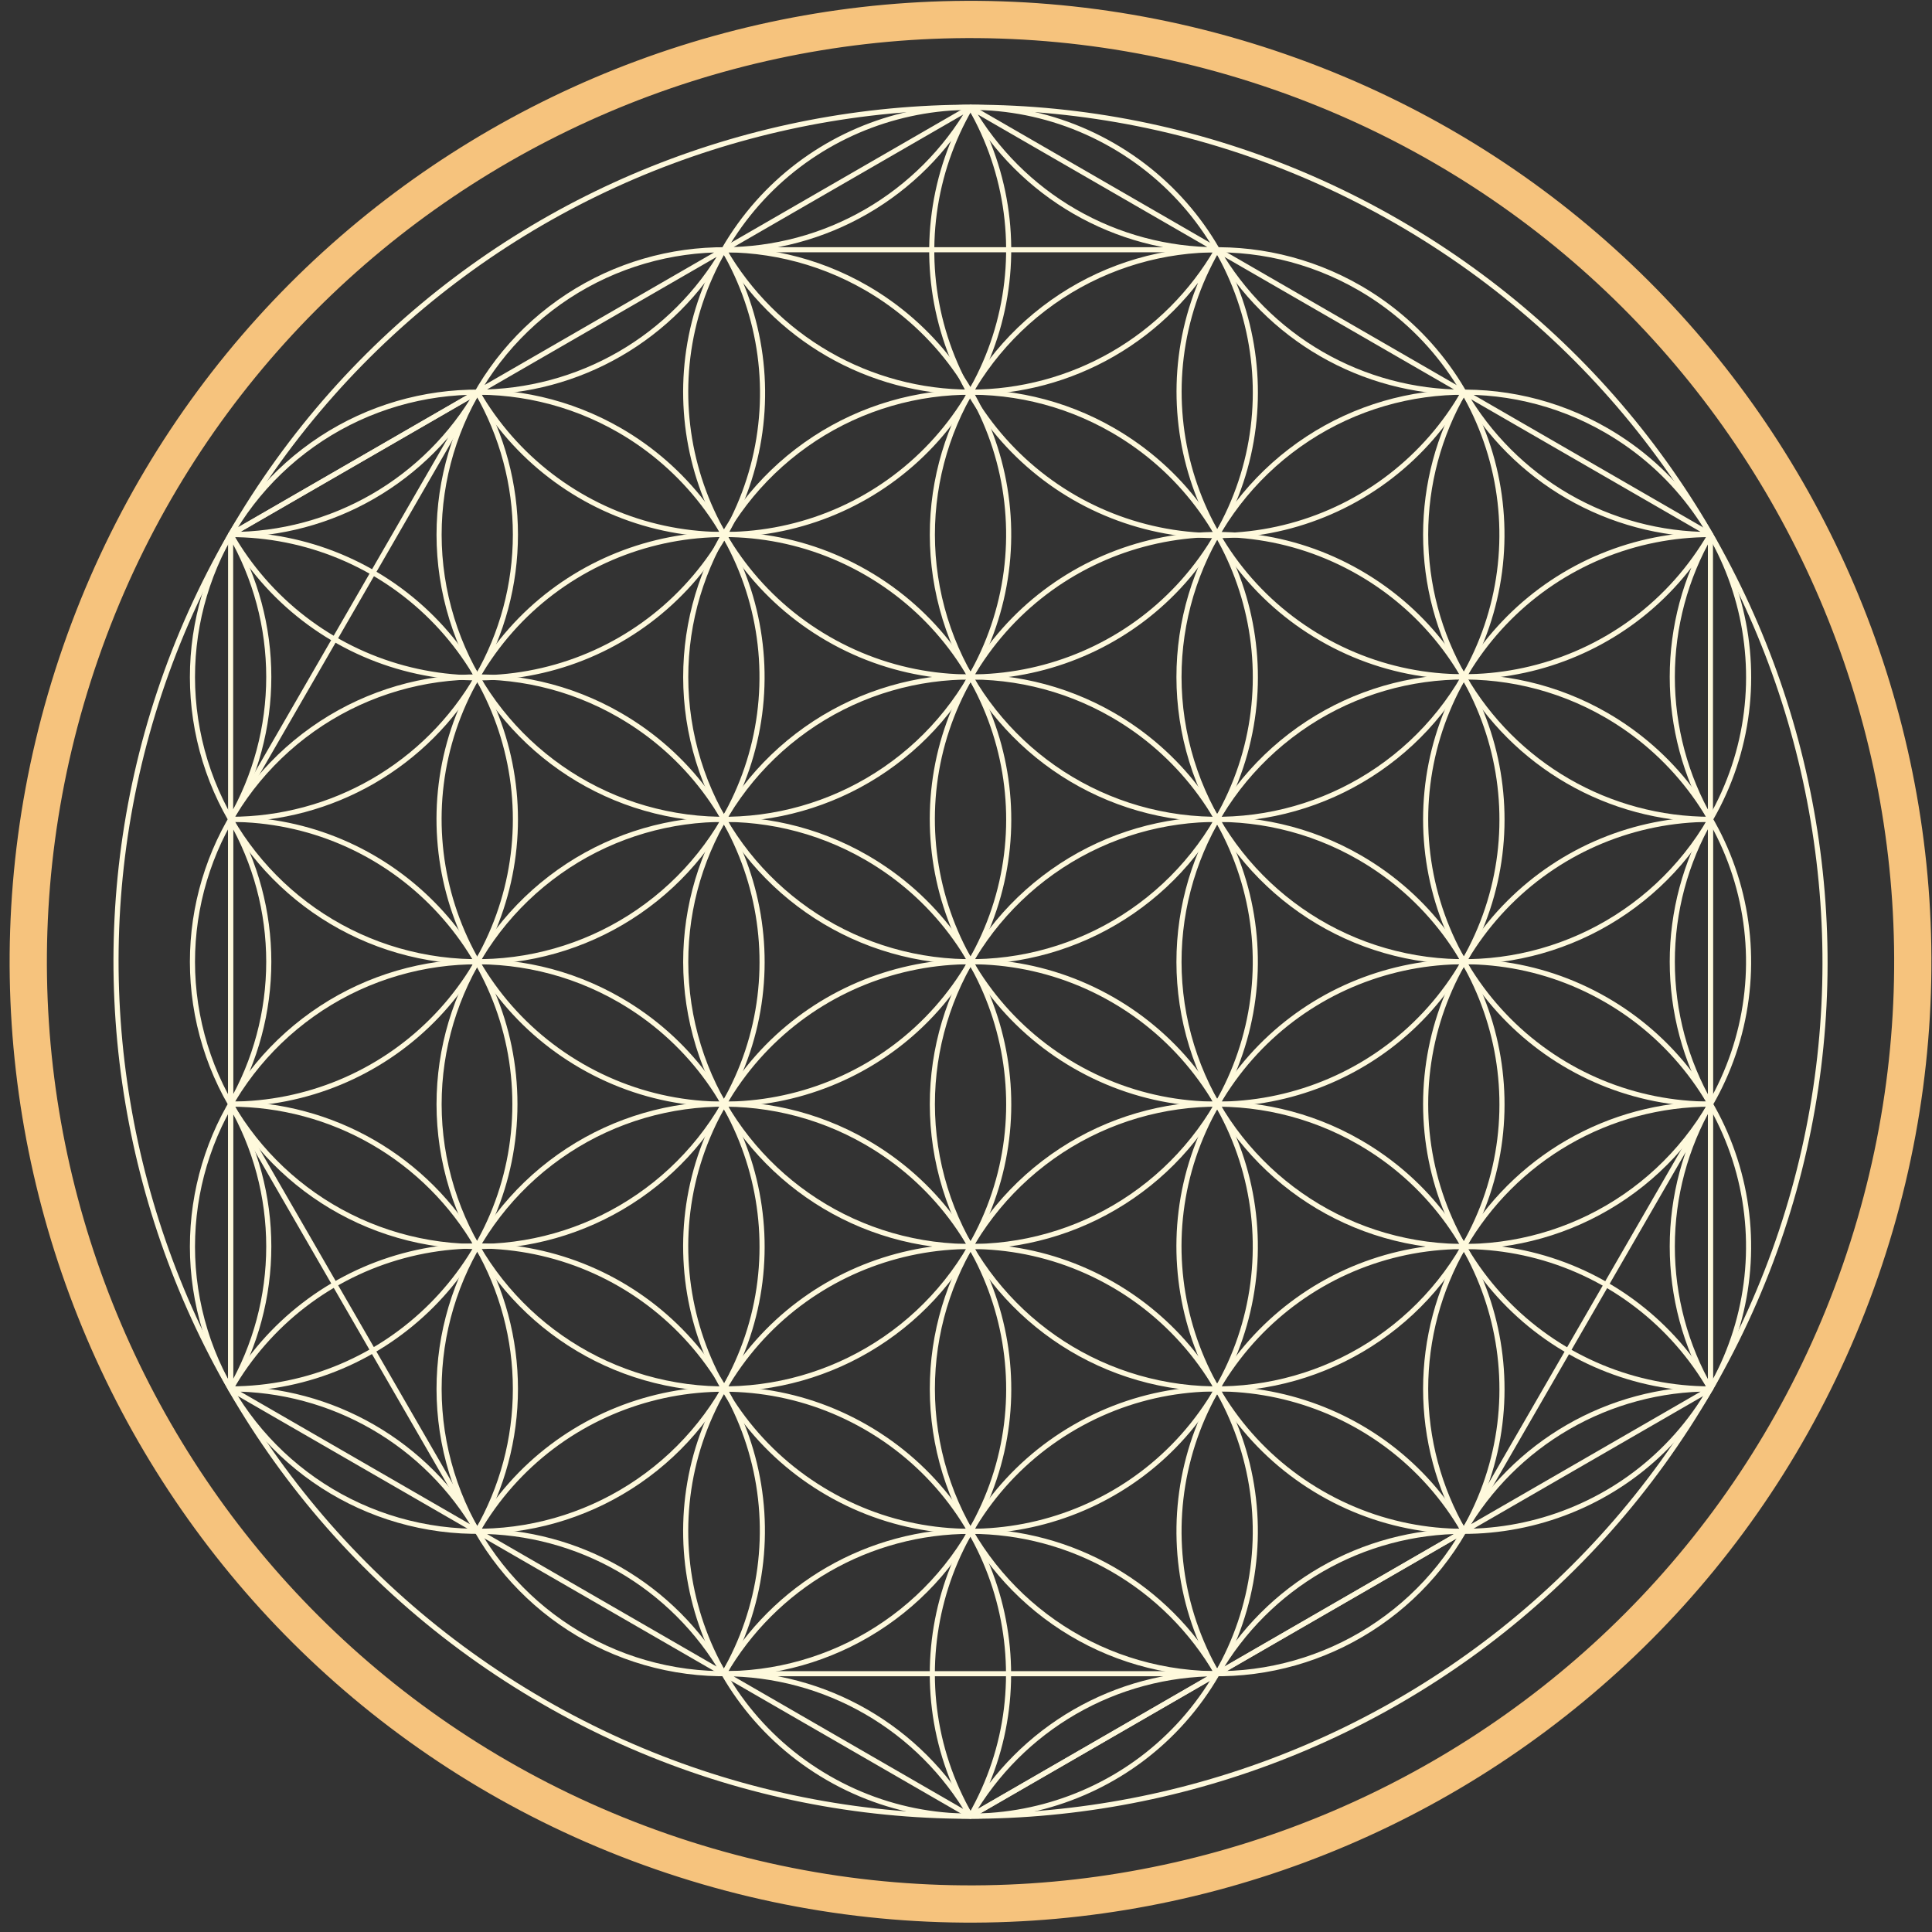 <svg width="179" height="179" viewBox="0 0 179 179" fill="none" xmlns="http://www.w3.org/2000/svg">
<rect x="0" y="0" width="179" height="179" fill="#333333" stroke="none"/>
<path d="M135.621 36.333C133.305 40.344 132.086 44.894 132.086 49.526C132.086 54.158 133.305 58.708 135.621 62.719C137.937 66.73 141.267 70.061 145.279 72.377C149.29 74.693 153.84 75.912 158.472 75.912M158.472 128.683C136.613 166.544 88.201 179.516 50.341 157.657C12.481 135.798 -0.491 87.386 21.367 49.526C43.226 11.666 91.638 -1.306 129.498 20.553C167.358 42.411 180.331 90.823 158.472 128.683Z" stroke="#FEF9DC" stroke-width="0.473" stroke-linecap="round" stroke-linejoin="round"/>
<path d="M158.472 49.526C156.156 53.537 154.937 58.087 154.937 62.719C154.937 67.35 156.156 71.901 158.472 75.912M112.77 23.14C105.499 35.759 109.827 51.882 122.44 59.164C135.052 66.446 151.179 62.132 158.472 49.526L112.77 23.14ZM89.92 9.947C88.169 12.949 87.029 16.267 86.564 19.71C86.099 23.154 86.319 26.655 87.211 30.013C88.103 33.372 89.649 36.521 91.761 39.28C93.874 42.039 96.51 44.353 99.519 46.091C102.529 47.828 105.851 48.954 109.297 49.404C112.742 49.853 116.243 49.618 119.597 48.712C122.951 47.805 126.094 46.245 128.843 44.12C131.593 41.996 133.896 39.35 135.62 36.333L89.92 9.947ZM67.069 23.14C69.385 27.151 72.716 30.482 76.727 32.798C80.738 35.114 85.288 36.333 89.92 36.333C94.551 36.333 99.101 35.114 103.112 32.798C107.123 30.482 110.454 27.151 112.77 23.14H67.069ZM135.621 36.333C137.937 40.344 141.268 43.675 145.279 45.991C149.29 48.307 153.84 49.526 158.472 49.526L135.621 36.333ZM112.77 23.14C115.086 27.151 118.417 30.482 122.428 32.798C126.439 35.114 130.989 36.333 135.621 36.333L112.77 23.14ZM89.92 9.947C92.235 13.958 95.566 17.289 99.577 19.605C103.589 21.921 108.139 23.14 112.77 23.14L89.92 9.947ZM67.069 23.14C71.701 23.14 76.251 21.921 80.262 19.605C84.273 17.289 87.604 13.958 89.92 9.947L67.069 23.14Z" stroke="#FEF9DC" stroke-width="0.473" stroke-linecap="round" stroke-linejoin="round"/>
<path fill-rule="evenodd" clip-rule="evenodd" d="M135.621 62.719C130.285 71.961 119.906 77.079 109.326 75.686C98.745 74.293 90.046 66.664 87.284 56.355C84.521 46.047 88.241 35.09 96.708 28.593C105.174 22.096 116.721 21.34 125.963 26.675C128.964 28.408 131.594 30.714 133.703 33.463C135.813 36.212 137.36 39.35 138.257 42.697C139.154 46.044 139.382 49.535 138.93 52.97C138.478 56.405 137.353 59.718 135.621 62.719Z" stroke="#FEF9DC" stroke-width="0.473" stroke-linecap="round" stroke-linejoin="round"/>
<path fill-rule="evenodd" clip-rule="evenodd" d="M158.472 75.912C153.135 85.154 142.757 90.272 132.177 88.879C121.596 87.486 112.896 79.856 110.134 69.548C107.372 59.24 111.091 48.282 119.558 41.786C128.025 35.289 139.571 34.532 148.814 39.868C161.434 47.154 165.758 63.291 158.472 75.912V75.912Z" stroke="#FEF9DC" stroke-width="0.473" stroke-linecap="round" stroke-linejoin="round"/>
<path d="M44.218 36.333C47.717 42.394 53.48 46.816 60.239 48.627C63.587 49.524 67.077 49.753 70.513 49.3C73.948 48.848 77.261 47.724 80.262 45.991C83.262 44.258 85.893 41.952 88.002 39.203C90.111 36.454 91.659 33.316 92.555 29.969C93.452 26.622 93.681 23.132 93.229 19.696C92.776 16.261 91.652 12.948 89.919 9.947M112.77 49.526C105.484 62.146 89.347 66.47 76.727 59.184C64.106 51.898 59.782 35.76 67.069 23.14C74.355 10.52 90.492 6.196 103.112 13.482C115.733 20.769 120.056 36.906 112.77 49.526V49.526ZM158.472 49.526C155.007 49.526 151.576 50.208 148.374 51.534C145.173 52.86 142.264 54.804 139.814 57.254C137.364 59.704 135.421 62.613 134.095 65.814C132.769 69.015 132.086 72.446 132.086 75.912C132.086 79.376 132.769 82.808 134.095 86.009C135.421 89.21 137.364 92.119 139.814 94.569C142.264 97.019 145.173 98.963 148.374 100.289C151.576 101.615 155.007 102.297 158.472 102.297V49.526Z" stroke="#FEF9DC" stroke-width="0.473" stroke-linecap="round" stroke-linejoin="round"/>
<path fill-rule="evenodd" clip-rule="evenodd" d="M135.621 89.105C128.335 101.725 112.197 106.049 99.577 98.762C86.957 91.476 82.633 75.339 89.919 62.719C97.206 50.098 113.343 45.775 125.963 53.061C138.583 60.347 142.907 76.484 135.621 89.105V89.105Z" stroke="#FEF9DC" stroke-width="0.473" stroke-linecap="round" stroke-linejoin="round"/>
<path fill-rule="evenodd" clip-rule="evenodd" d="M158.472 102.297C153.135 111.54 142.757 116.658 132.177 115.265C121.596 113.872 112.896 106.242 110.134 95.934C107.372 85.625 111.091 74.668 119.558 68.171C128.025 61.675 139.571 60.918 148.814 66.254C151.815 67.986 154.445 70.293 156.554 73.042C158.664 75.791 160.211 78.928 161.108 82.275C162.005 85.623 162.233 89.113 161.781 92.549C161.329 95.984 160.204 99.297 158.472 102.298V102.297Z" stroke="#FEF9DC" stroke-width="0.473" stroke-linecap="round" stroke-linejoin="round"/>
<path fill-rule="evenodd" clip-rule="evenodd" d="M112.77 75.912C107.434 85.154 97.056 90.272 86.475 88.879C75.895 87.486 67.195 79.856 64.433 69.548C61.671 59.24 65.39 48.282 73.857 41.786C82.324 35.289 93.87 34.532 103.112 39.868C115.733 47.154 120.056 63.291 112.77 75.912V75.912Z" stroke="#FEF9DC" stroke-width="0.473" stroke-linecap="round" stroke-linejoin="round"/>
<path d="M158.472 75.912C156.156 79.923 154.937 84.473 154.937 89.105C154.937 93.736 156.156 98.286 158.472 102.298M89.919 62.719C84.583 71.961 74.205 77.079 63.625 75.686C53.044 74.293 44.344 66.664 41.582 56.355C38.82 46.047 42.54 35.09 51.006 28.593C59.473 22.096 71.019 21.34 80.262 26.675C83.262 28.408 85.893 30.714 88.002 33.463C90.111 36.212 91.659 39.35 92.555 42.697C93.452 46.044 93.681 49.535 93.229 52.97C92.777 56.405 91.652 59.718 89.919 62.719V62.719ZM21.367 49.526C23.093 52.54 25.396 55.184 28.146 57.306C30.896 59.428 34.037 60.986 37.39 61.891C40.743 62.796 44.242 63.03 47.686 62.58C51.13 62.13 54.451 61.004 57.459 59.268C60.467 57.531 63.102 55.218 65.214 52.46C67.326 49.703 68.873 46.556 69.765 43.199C70.658 39.843 70.879 36.343 70.417 32.901C69.954 29.459 68.816 26.142 67.069 23.14L21.367 49.526ZM158.472 75.912C151.474 75.912 144.763 78.692 139.814 83.64C134.866 88.588 132.086 95.3 132.086 102.298C132.086 109.296 134.866 116.007 139.814 120.955C144.763 125.903 151.474 128.683 158.472 128.683V75.912ZM44.218 36.333C48.85 36.333 53.4 35.114 57.411 32.798C61.422 30.482 64.753 27.151 67.069 23.14L44.218 36.333Z" stroke="#FEF9DC" stroke-width="0.473" stroke-linecap="round" stroke-linejoin="round"/>
<path fill-rule="evenodd" clip-rule="evenodd" d="M135.621 115.49C130.285 124.733 119.906 129.851 109.326 128.458C98.745 127.064 90.046 119.435 87.284 109.127C84.521 98.818 88.241 87.861 96.708 81.364C105.174 74.867 116.721 74.111 125.963 79.447C138.583 86.733 142.907 102.87 135.621 115.49V115.49Z" stroke="#FEF9DC" stroke-width="0.473" stroke-linecap="round" stroke-linejoin="round"/>
<path fill-rule="evenodd" clip-rule="evenodd" d="M112.77 102.297C107.434 111.54 97.056 116.658 86.475 115.265C75.895 113.872 67.195 106.242 64.433 95.934C61.671 85.625 65.39 74.668 73.857 68.171C82.324 61.675 93.87 60.918 103.112 66.254C106.113 67.986 108.743 70.293 110.853 73.042C112.962 75.791 114.509 78.928 115.406 82.275C116.303 85.623 116.532 89.113 116.079 92.549C115.627 95.984 114.503 99.297 112.77 102.298V102.297Z" stroke="#FEF9DC" stroke-width="0.473" stroke-linecap="round" stroke-linejoin="round"/>
<path fill-rule="evenodd" clip-rule="evenodd" d="M158.472 128.683C151.185 141.304 135.048 145.627 122.428 138.341C109.808 131.055 105.484 114.918 112.77 102.298C120.056 89.677 136.194 85.353 148.814 92.64C151.815 94.372 154.445 96.679 156.554 99.428C158.664 102.177 160.211 105.314 161.108 108.661C162.005 112.008 162.233 115.499 161.781 118.934C161.329 122.37 160.204 125.682 158.472 128.683V128.683ZM89.919 89.105C82.633 101.725 66.496 106.049 53.876 98.762C41.255 91.476 36.932 75.339 44.218 62.719C51.504 50.098 67.642 45.775 80.262 53.061C92.882 60.347 97.206 76.484 89.919 89.105Z" stroke="#FEF9DC" stroke-width="0.473" stroke-linecap="round" stroke-linejoin="round"/>
<path fill-rule="evenodd" clip-rule="evenodd" d="M67.069 75.912C61.733 85.154 51.355 90.272 40.774 88.879C30.193 87.486 21.493 79.856 18.731 69.548C15.969 59.24 19.689 48.282 28.155 41.786C36.622 35.289 48.169 34.532 57.411 39.868C60.412 41.601 63.042 43.907 65.151 46.656C67.261 49.405 68.808 52.543 69.705 55.89C70.601 59.237 70.83 62.728 70.378 66.163C69.926 69.598 68.801 72.911 67.069 75.912H67.069ZM21.367 75.912C25.999 75.912 30.549 74.693 34.56 72.377C38.571 70.061 41.902 66.73 44.218 62.719C46.534 58.708 47.753 54.158 47.753 49.526C47.753 44.894 46.534 40.344 44.218 36.333L21.367 75.912ZM158.472 102.297C153.84 102.297 149.29 103.516 145.279 105.832C141.268 108.148 137.937 111.479 135.621 115.49C133.305 119.501 132.086 124.051 132.086 128.683C132.086 133.315 133.305 137.865 135.621 141.876L158.472 102.297ZM21.367 49.526C25.999 49.526 30.549 48.306 34.56 45.991C38.571 43.675 41.902 40.344 44.218 36.333L21.367 49.526ZM158.472 102.297C156.156 106.308 154.937 110.858 154.937 115.49C154.937 120.122 156.156 124.672 158.472 128.683V102.297ZM112.77 128.683C105.484 141.304 89.347 145.627 76.727 138.341C64.106 131.055 59.782 114.918 67.069 102.298C74.355 89.677 90.492 85.353 103.112 92.64C106.113 94.372 108.743 96.679 110.853 99.428C112.962 102.177 114.509 105.314 115.406 108.661C116.303 112.008 116.532 115.499 116.079 118.934C115.627 122.37 114.503 125.682 112.77 128.683V128.683Z" stroke="#FEF9DC" stroke-width="0.473" stroke-linecap="round" stroke-linejoin="round"/>
<path fill-rule="evenodd" clip-rule="evenodd" d="M135.621 141.876C130.285 151.118 119.906 156.236 109.326 154.843C98.745 153.45 90.046 145.821 87.284 135.513C84.521 125.204 88.241 114.247 96.708 107.75C105.174 101.253 116.721 100.497 125.963 105.833C138.583 113.118 142.907 129.256 135.621 141.876V141.876Z" stroke="#FEF9DC" stroke-width="0.473" stroke-linecap="round" stroke-linejoin="round"/>
<path fill-rule="evenodd" clip-rule="evenodd" d="M89.919 115.49C84.583 124.733 74.205 129.851 63.625 128.458C53.044 127.064 44.344 119.435 41.582 109.127C38.82 98.818 42.539 87.861 51.006 81.364C59.472 74.867 71.019 74.111 80.261 79.447C92.882 86.733 97.206 102.87 89.919 115.49V115.49Z" stroke="#FEF9DC" stroke-width="0.473" stroke-linecap="round" stroke-linejoin="round"/>
<path d="M158.472 128.683C153.84 128.683 149.29 129.902 145.279 132.218C141.268 134.534 137.937 137.865 135.621 141.876M67.069 102.297C61.733 111.54 51.355 116.658 40.774 115.264C30.193 113.872 21.493 106.242 18.731 95.934C15.969 85.625 19.689 74.668 28.155 68.171C36.622 61.675 48.169 60.918 57.411 66.254C70.031 73.54 74.355 89.678 67.069 102.298L67.069 102.297ZM21.367 102.297C28.365 102.297 35.077 99.517 40.025 94.569C44.973 89.621 47.753 82.909 47.753 75.911C47.753 68.913 44.973 62.202 40.025 57.254C35.077 52.306 28.365 49.526 21.367 49.526V102.297ZM158.472 128.683C156.739 125.682 154.433 123.052 151.684 120.943C148.935 118.833 145.797 117.286 142.45 116.389C139.103 115.493 135.612 115.264 132.177 115.716C128.742 116.168 125.429 117.293 122.428 119.025C119.427 120.758 116.797 123.064 114.688 125.813C112.578 128.562 111.031 131.7 110.134 135.047C109.237 138.394 109.009 141.885 109.461 145.32C109.913 148.756 111.038 152.068 112.77 155.069L158.472 128.683ZM21.367 75.912C23.683 71.901 24.902 67.351 24.902 62.719C24.902 58.087 23.683 53.537 21.367 49.526V75.912Z" stroke="#FEF9DC" stroke-width="0.473" stroke-linecap="round" stroke-linejoin="round"/>
<path fill-rule="evenodd" clip-rule="evenodd" d="M89.919 141.876C84.583 151.118 74.205 156.236 63.625 154.843C53.044 153.45 44.344 145.821 41.582 135.513C38.82 125.204 42.539 114.247 51.006 107.75C59.473 101.253 71.019 100.496 80.262 105.833C92.882 113.118 97.206 129.256 89.919 141.876V141.876Z" stroke="#FEF9DC" stroke-width="0.473" stroke-linecap="round" stroke-linejoin="round"/>
<path fill-rule="evenodd" clip-rule="evenodd" d="M112.77 155.069C105.484 167.689 89.346 172.013 76.726 164.727C64.106 157.44 59.782 141.303 67.069 128.683C74.355 116.063 90.492 111.739 103.112 119.025C106.113 120.758 108.743 123.064 110.853 125.813C112.962 128.562 114.509 131.7 115.406 135.047C116.303 138.394 116.532 141.885 116.079 145.32C115.627 148.755 114.503 152.068 112.77 155.069V155.069Z" stroke="#FEF9DC" stroke-width="0.473" stroke-linecap="round" stroke-linejoin="round"/>
<path fill-rule="evenodd" clip-rule="evenodd" d="M67.069 128.683C61.733 137.925 51.355 143.043 40.774 141.651C30.193 140.258 21.493 132.628 18.731 122.32C15.969 112.011 19.689 101.054 28.155 94.557C36.622 88.06 48.169 87.304 57.411 92.64C70.031 99.926 74.355 116.063 67.069 128.683H67.069Z" stroke="#FEF9DC" stroke-width="0.473" stroke-linecap="round" stroke-linejoin="round"/>
<path d="M67.069 155.069C68.811 152.068 69.944 148.752 70.403 145.312C70.862 141.873 70.638 138.376 69.744 135.023C68.85 131.67 67.303 128.526 65.192 125.772C63.081 123.017 60.448 120.706 57.442 118.971C54.437 117.236 51.119 116.111 47.678 115.66C44.237 115.209 40.741 115.441 37.39 116.343C34.039 117.245 30.899 118.8 28.149 120.917C25.4 123.035 23.095 125.674 21.367 128.683M21.367 128.683C35.922 128.658 47.706 116.852 47.706 102.298C47.706 87.743 35.922 75.938 21.367 75.912V128.683ZM135.621 141.876C128.335 129.256 112.198 124.932 99.577 132.218C86.957 139.504 82.633 155.642 89.919 168.262L135.621 141.876ZM21.367 102.297C23.683 98.286 24.902 93.736 24.902 89.105C24.902 84.473 23.683 79.923 21.367 75.912V102.297ZM135.621 141.876C130.989 141.876 126.439 143.095 122.428 145.411C118.417 147.727 115.086 151.058 112.77 155.069L135.621 141.876ZM44.218 141.876C46.534 137.865 47.753 133.315 47.753 128.683C47.753 124.051 46.534 119.501 44.218 115.49C41.902 111.479 38.571 108.148 34.56 105.833C30.549 103.517 25.999 102.298 21.367 102.298L44.218 141.876Z" stroke="#FEF9DC" stroke-width="0.473" stroke-linecap="round" stroke-linejoin="round"/>
<path d="M89.92 168.262C87.604 164.25 84.273 160.92 80.262 158.604C76.25 156.288 71.7 155.069 67.069 155.069M89.92 168.262C97.185 155.644 92.856 139.525 80.246 132.244C67.637 124.964 51.513 129.275 44.218 141.876L89.92 168.262ZM112.77 155.069C110.454 151.058 107.123 147.727 103.112 145.411C99.101 143.095 94.551 141.876 89.919 141.876C85.288 141.876 80.738 143.095 76.726 145.411C72.715 147.727 69.384 151.058 67.069 155.069H112.77ZM21.367 128.683C23.683 124.672 24.902 120.122 24.902 115.49C24.902 110.859 23.683 106.309 21.367 102.298V128.683ZM112.77 155.069C108.139 155.069 103.589 156.288 99.577 158.604C95.566 160.92 92.235 164.251 89.92 168.262L112.77 155.069ZM44.218 141.876C41.902 137.865 38.571 134.534 34.56 132.218C30.549 129.902 25.999 128.683 21.367 128.683L44.218 141.876ZM67.069 155.069C64.753 151.058 61.422 147.727 57.411 145.411C53.4 143.095 48.85 141.876 44.218 141.876L67.069 155.069Z" stroke="#FEF9DC" stroke-width="0.473" stroke-linecap="round" stroke-linejoin="round"/>
<path fill-rule="evenodd" clip-rule="evenodd" d="M61.269 171.546C15.738 155.723 -8.345 105.986 7.478 60.454C23.301 14.923 73.039 -9.16 118.57 6.663C164.101 22.486 188.184 72.224 172.361 117.755C156.538 163.286 106.8 187.369 61.269 171.547V171.546Z" stroke="#F6C37D" stroke-width="3.452" stroke-linecap="round" stroke-linejoin="round"/>
</svg>
